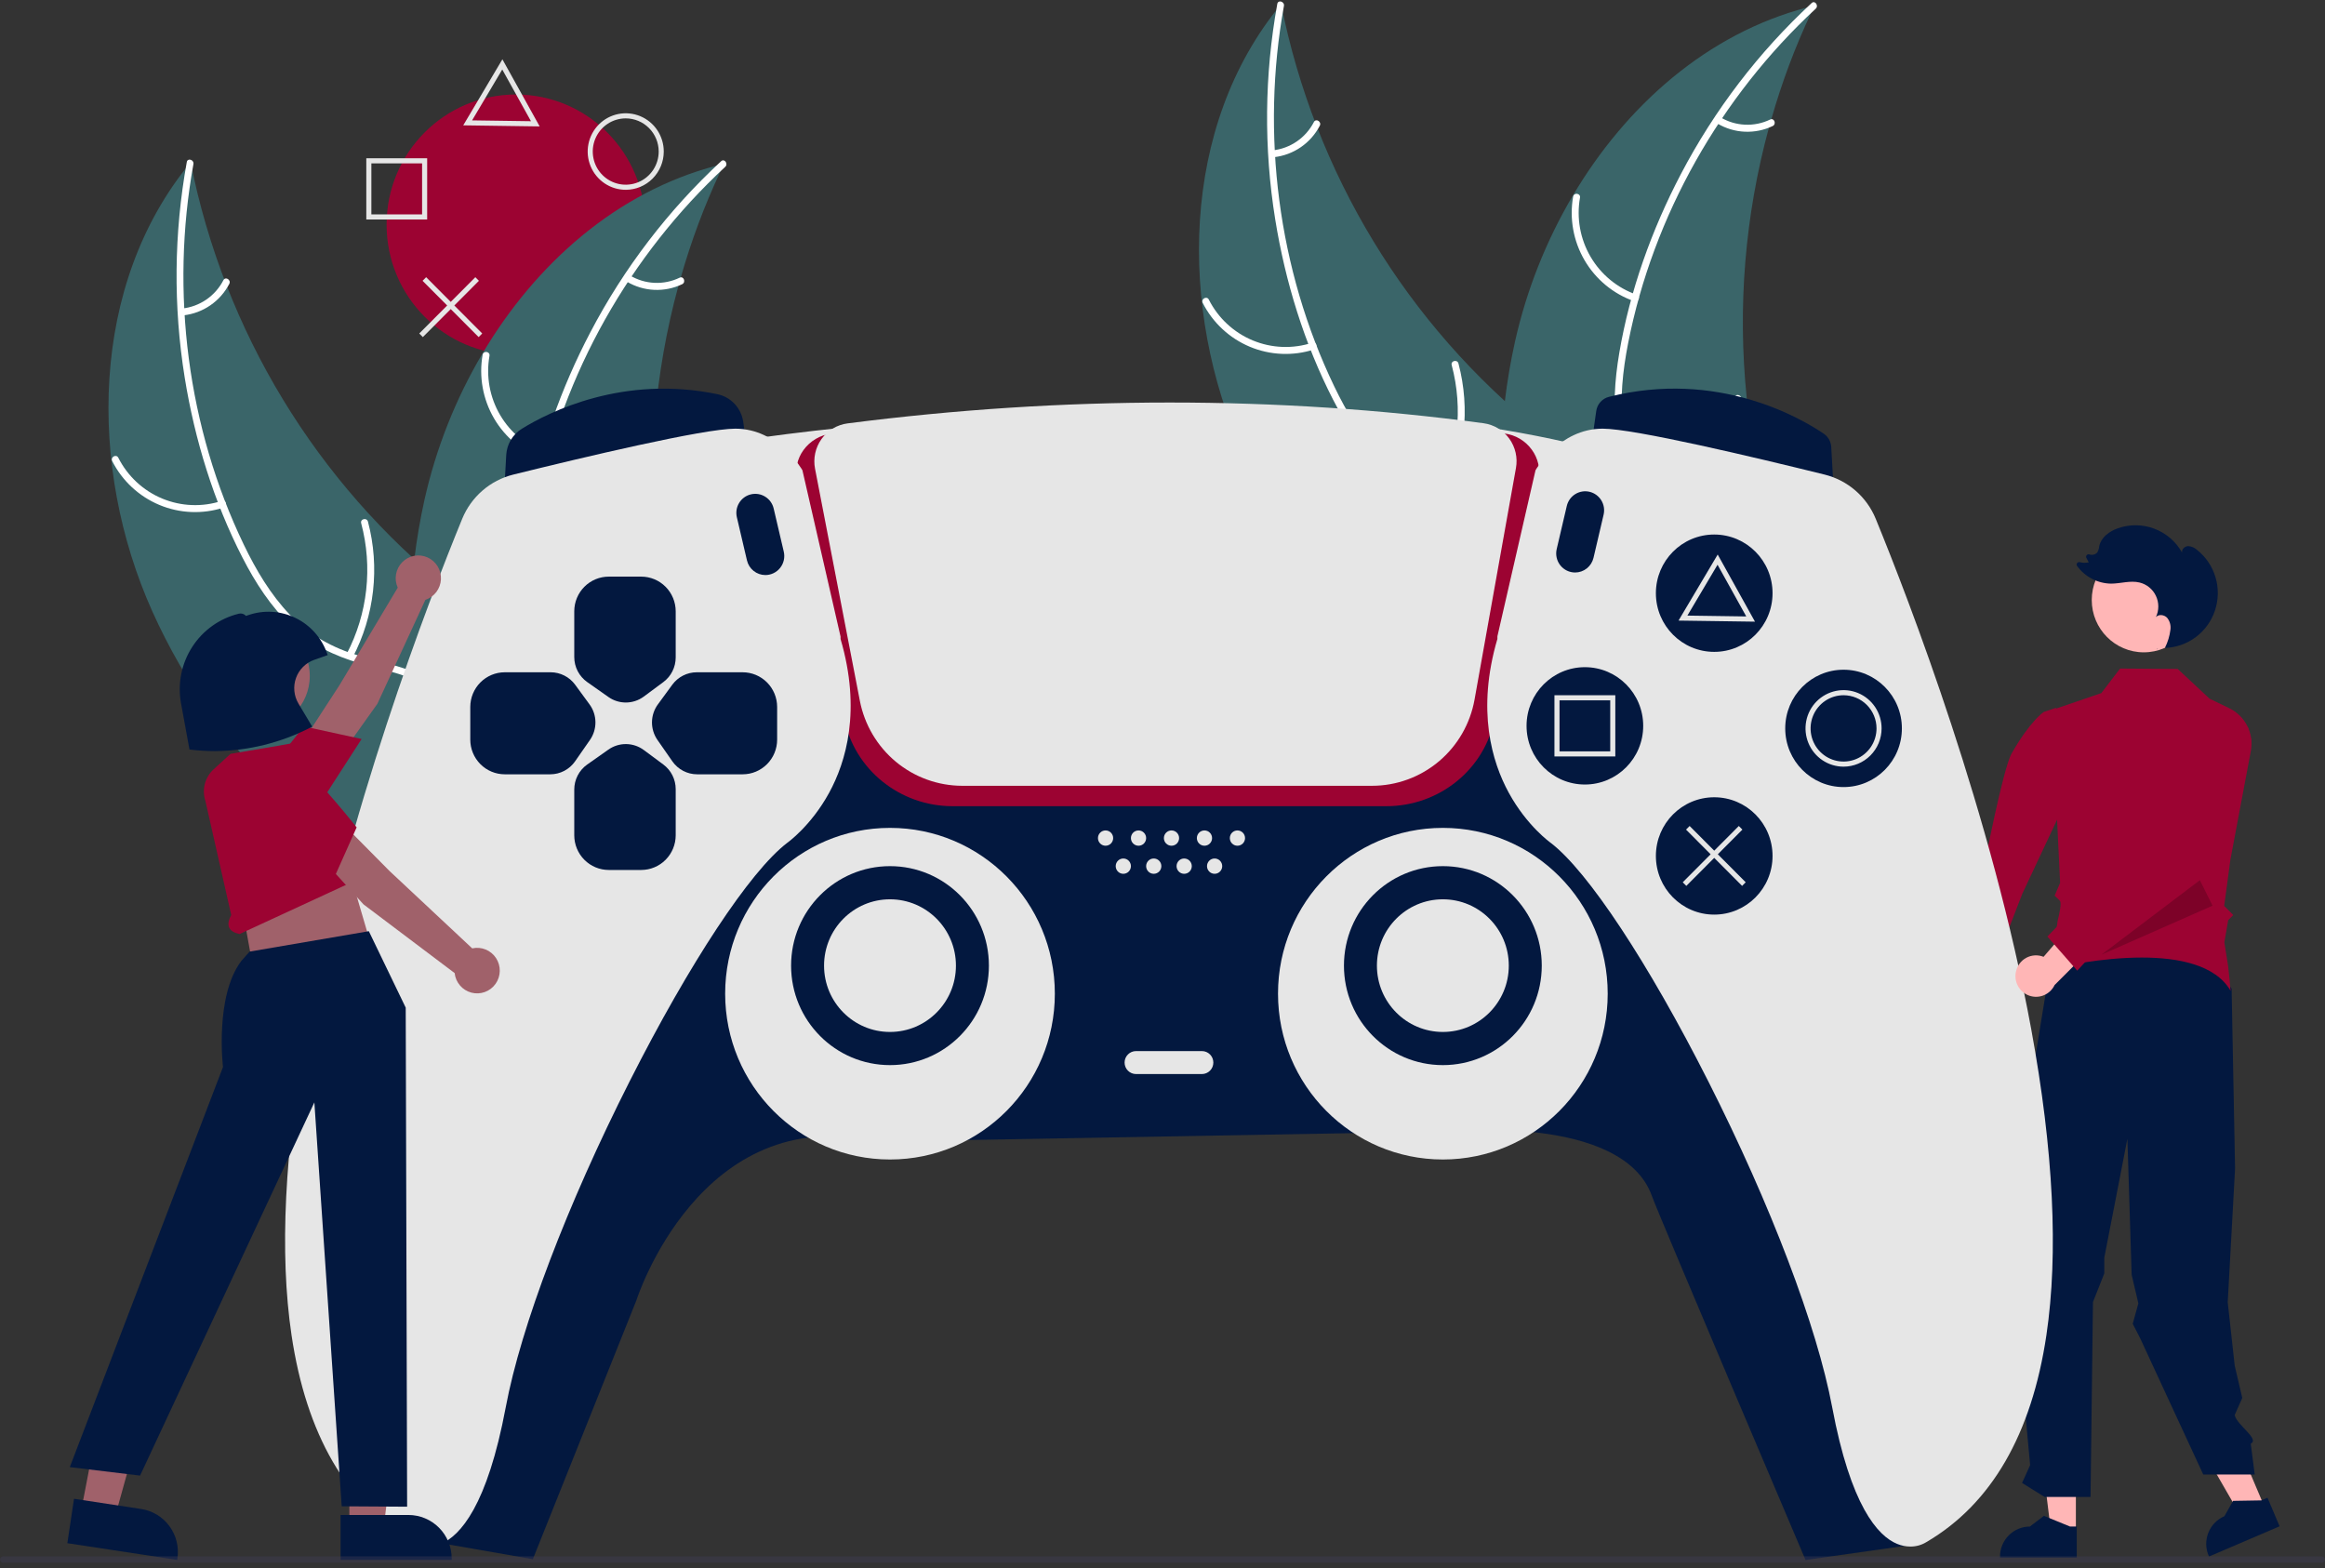 <svg width="344" height="232" viewBox="0 0 344 232" fill="none" xmlns="http://www.w3.org/2000/svg">
<rect x="0" y="0" width="344" height="232" fill="#333333" stroke="none"/>
<g clip-path="url(#clip0_1058_349)">
<path d="M335.215 223.342L331.818 224.798L324.617 212.311L329.631 210.162L335.215 223.342Z" fill="#FFB6B6"/>
<path d="M307.141 226.575L303.449 226.575L301.692 212.248H307.142L307.141 226.575Z" fill="#FFB6B6"/>
<path d="M307.271 230.45L295.915 230.45V230.305C295.915 229.126 296.381 227.995 297.21 227.162C298.039 226.328 299.163 225.86 300.335 225.86H300.336L302.41 224.277L306.28 225.86L307.272 225.86L307.271 230.45Z" fill="#03183F"/>
<path d="M337.281 225.822L326.834 230.3L326.778 230.167C326.318 229.083 326.306 227.859 326.743 226.765C327.181 225.671 328.033 224.797 329.111 224.334L329.111 224.334L330.402 222.06L334.58 221.99L335.492 221.599L337.281 225.822Z" fill="#03183F"/>
<path d="M303.519 141.783L297.907 176.157L299.434 181.279L297.43 184.907L300.373 216.766L299.178 219.412L302.516 221.482H309.309L309.669 192.64L311.347 188.405V186.071L314.763 168.484L315.392 188.602L316.385 192.843L315.551 195.863L316.641 197.979L325.987 218.163H333.603L333.014 213.598C334.379 212.903 330.965 210.872 330.637 209.369L331.759 206.831L330.637 202.037L329.609 192.669L330.693 172.894L330.183 146.265C327.626 142.817 324.789 140.157 321.273 139.412L303.519 141.783Z" fill="#03183F"/>
<path d="M317.186 96.516C321.437 96.516 324.884 93.049 324.884 88.774C324.884 84.498 321.437 81.032 317.186 81.032C312.935 81.032 309.489 84.498 309.489 88.774C309.489 93.049 312.935 96.516 317.186 96.516Z" fill="#FFB6B6"/>
<path d="M285.451 149.905C285.355 149.47 285.355 149.019 285.451 148.584C285.547 148.15 285.737 147.741 286.007 147.388C286.276 147.035 286.62 146.746 287.013 146.541C287.406 146.335 287.839 146.219 288.282 146.201L291.382 135.833L294.967 140.152L291.473 149.335C291.455 150.085 291.164 150.802 290.655 151.35C290.147 151.898 289.456 152.24 288.713 152.31C287.971 152.38 287.229 152.174 286.628 151.731C286.027 151.288 285.608 150.638 285.451 149.905Z" fill="#FFB6B6"/>
<path d="M305.565 107.289L304.175 104.736L302.385 105.337C302.385 105.337 300.408 106.62 297.64 111.463C296.36 113.704 293.593 128.069 293.593 128.069L287.124 145.296L293.719 146.418L299.221 132.22L305.6 118.633L305.565 107.289Z" fill="#9C0332"/>
<path d="M316.901 141.675C322.321 141.675 327.789 142.748 330.028 146.585C329.97 145.751 329.823 144.304 329.67 142.977L329.11 139.411L329.678 136.141L330.428 135.386L329.084 134.034L330.001 127.209L333.027 111.13C333.264 109.865 333.079 108.557 332.501 107.409C331.922 106.26 330.983 105.337 329.829 104.781L326.921 103.375L322.208 98.977L313.682 98.913L310.901 102.551L303.579 105.052L304.808 130.626L304.002 132.517C304.183 132.684 304.563 133.04 304.77 133.27C305.062 133.594 304.69 135.266 304.442 136.234L304.102 138.812L305.173 139.582L303.781 141.237L303.502 143.337C304.885 143.008 310.863 141.675 316.901 141.675Z" fill="#9C0332"/>
<path d="M319.156 96.137C319.188 96.064 319.221 95.991 319.254 95.918C319.241 95.918 319.229 95.92 319.216 95.92L319.156 96.137Z" fill="#03183F"/>
<path d="M325.098 81.384C324.732 81.037 324.257 80.83 323.756 80.8C323.258 80.816 322.753 81.268 322.856 81.758C321.942 80.13 320.487 78.878 318.746 78.222C317.005 77.565 315.09 77.546 313.337 78.168C312.1 78.607 310.887 79.486 310.603 80.774C310.575 81.112 310.475 81.44 310.309 81.735C310.165 81.893 309.979 82.005 309.772 82.058C309.566 82.111 309.349 82.101 309.147 82.031L309.135 82.028C309.066 82.004 308.992 82.002 308.922 82.021C308.851 82.04 308.789 82.081 308.741 82.136C308.694 82.192 308.664 82.26 308.656 82.333C308.648 82.406 308.662 82.479 308.696 82.544L309.046 83.201C308.604 83.3 308.146 83.29 307.709 83.172C307.637 83.153 307.56 83.157 307.49 83.183C307.42 83.21 307.359 83.257 307.317 83.32C307.275 83.382 307.253 83.456 307.254 83.531C307.255 83.607 307.279 83.68 307.323 83.741C307.905 84.541 308.665 85.194 309.541 85.648C310.418 86.101 311.388 86.342 312.374 86.352C313.772 86.343 315.185 85.859 316.546 86.182C317.073 86.307 317.565 86.549 317.986 86.891C318.408 87.232 318.748 87.664 318.981 88.155C319.215 88.645 319.337 89.183 319.337 89.727C319.338 90.271 319.217 90.808 318.984 91.3C319.402 90.84 320.21 90.949 320.638 91.4C320.835 91.641 320.981 91.921 321.066 92.221C321.151 92.521 321.174 92.836 321.133 93.146C321.019 94.094 320.739 95.015 320.307 95.865C321.96 95.814 323.559 95.253 324.886 94.259C326.213 93.265 327.205 91.885 327.727 90.306C328.249 88.727 328.277 87.025 327.807 85.429C327.337 83.834 326.391 82.421 325.098 81.384H325.098Z" fill="#03183F"/>
<path d="M76.335 52.478C86.904 52.478 95.472 43.861 95.472 33.23C95.472 22.599 86.904 13.982 76.335 13.982C65.766 13.982 57.199 22.599 57.199 33.23C57.199 43.861 65.766 52.478 76.335 52.478Z" fill="#9C0332"/>
<path d="M22.55 90.488C12.948 69.125 13.302 42.046 28.204 24.019C33.19 49.016 46.805 71.434 66.642 87.307C74.314 93.4 83.478 99.374 85.574 108.978C86.878 114.954 85.03 121.274 81.834 126.48C78.638 131.686 74.183 135.968 69.779 140.188L69.285 141.632C50.121 128.286 32.152 111.851 22.55 90.488Z" fill="#3A6569"/>
<path d="M28.619 24.279C25.189 43.169 27.737 63.282 36.073 80.588C37.875 84.329 40.027 87.967 42.908 90.976C45.791 93.987 49.237 95.882 53.201 97.046C56.826 98.111 60.656 98.777 63.96 100.709C67.442 102.746 69.604 106.163 70.446 110.082C71.476 114.876 70.732 119.757 69.839 124.505C68.849 129.776 67.736 135.235 69.172 140.535C69.346 141.177 68.346 141.411 68.172 140.77C65.673 131.55 70.531 122.457 69.852 113.188C69.535 108.863 67.92 104.607 64.233 102.101C61.009 99.91 57.06 99.219 53.381 98.173C49.518 97.075 46.049 95.398 43.097 92.615C40.077 89.769 37.779 86.208 35.89 82.529C31.628 74.233 28.82 65.092 27.333 55.889C25.625 45.311 25.727 34.517 27.637 23.975C27.755 23.322 28.736 23.631 28.619 24.279H28.619Z" fill="white"/>
<path d="M33.068 75.106C29.957 76.109 26.593 75.967 23.577 74.706C20.561 73.444 18.089 71.145 16.602 68.219C16.303 67.626 17.206 67.131 17.505 67.725C18.884 70.452 21.187 72.594 23.998 73.763C26.809 74.931 29.943 75.051 32.835 74.1C33.463 73.894 33.693 74.902 33.068 75.106H33.068Z" fill="white"/>
<path d="M51.293 96.75C54.402 90.805 55.168 83.901 53.44 77.413C53.269 76.77 54.269 76.536 54.441 77.178C56.226 83.933 55.414 91.117 52.166 97.295C51.856 97.884 50.985 97.336 51.293 96.75H51.293Z" fill="white"/>
<path d="M26.945 45.647C28.229 45.511 29.46 45.057 30.526 44.325C31.592 43.592 32.461 42.605 33.054 41.452C33.357 40.859 34.227 41.409 33.927 41.997C33.265 43.269 32.305 44.358 31.128 45.169C29.952 45.981 28.596 46.49 27.179 46.653C27.047 46.68 26.909 46.655 26.794 46.583C26.68 46.511 26.597 46.399 26.562 46.268C26.532 46.134 26.555 45.994 26.627 45.878C26.698 45.762 26.813 45.679 26.945 45.647V45.647Z" fill="white"/>
<path d="M107.123 24.228C106.944 24.603 106.766 24.979 106.592 25.362C104.219 30.42 102.26 35.663 100.732 41.041C100.607 41.455 100.487 41.876 100.374 42.292C96.83 55.287 95.715 68.831 97.086 82.235C97.637 87.568 98.59 92.852 99.938 98.039C101.799 105.204 104.384 112.823 103.8 119.977C103.748 120.724 103.649 121.467 103.506 122.202L71.075 142.126C70.978 142.134 70.886 142.15 70.79 142.158L69.531 143.013C69.443 142.751 69.357 142.476 69.269 142.214C69.217 142.061 69.173 141.905 69.121 141.753C69.089 141.65 69.057 141.547 69.022 141.456C69.011 141.422 69.001 141.387 68.994 141.36C68.96 141.269 68.937 141.181 68.906 141.098C68.423 139.566 67.949 138.027 67.486 136.483C67.481 136.476 67.481 136.476 67.484 136.464C63.98 124.688 61.424 112.514 60.785 100.337C60.766 99.97 60.742 99.597 60.738 99.221C60.48 93.731 60.669 88.228 61.303 82.769C61.66 79.781 62.166 76.812 62.821 73.876C64.528 66.291 67.411 59.023 71.363 52.339C79.244 39.016 91.273 28.376 105.995 24.512C106.372 24.414 106.742 24.319 107.123 24.228Z" fill="#3A6569"/>
<path d="M107.301 24.687C93.257 37.692 83.251 55.294 79.548 74.16C78.747 78.239 78.288 82.447 78.787 86.594C79.287 90.743 80.904 94.344 83.373 97.674C85.629 100.719 88.288 103.57 89.77 107.114C91.332 110.849 91.012 114.886 89.339 118.525C87.291 122.977 83.776 126.423 80.221 129.674C76.275 133.282 72.119 136.968 70.093 142.068C69.848 142.686 68.909 142.267 69.154 141.65C72.678 132.776 81.999 128.457 87.005 120.645C89.341 117 90.599 112.624 89.155 108.391C87.893 104.689 85.153 101.746 82.842 98.683C80.415 95.466 78.649 92.026 77.957 88.017C77.249 83.915 77.546 79.681 78.24 75.599C79.803 66.395 83.032 57.395 87.354 49.147C92.322 39.666 98.864 31.11 106.7 23.849C107.185 23.4 107.783 24.241 107.301 24.687L107.301 24.687Z" fill="white"/>
<path d="M80.43 67.964C77.346 66.881 74.745 64.73 73.092 61.897C71.439 59.063 70.841 55.73 71.405 52.493C71.522 51.839 72.538 51.99 72.422 52.646C71.891 55.658 72.448 58.763 73.993 61.398C75.537 64.034 77.968 66.028 80.846 67.019C81.471 67.235 81.052 68.179 80.43 67.964H80.43Z" fill="white"/>
<path d="M82.026 96.282C88.067 93.418 92.812 88.369 95.315 82.143C95.563 81.525 96.502 81.944 96.255 82.561C93.637 89.035 88.689 94.279 82.397 97.246C81.797 97.528 81.43 96.563 82.026 96.282L82.026 96.282Z" fill="white"/>
<path d="M93.175 40.734C94.281 41.403 95.536 41.786 96.826 41.847C98.115 41.908 99.4 41.646 100.564 41.084C101.16 40.794 101.526 41.76 100.934 42.048C99.645 42.663 98.226 42.95 96.801 42.886C95.376 42.822 93.988 42.407 92.759 41.679C92.638 41.62 92.543 41.517 92.494 41.39C92.446 41.264 92.447 41.123 92.497 40.998C92.553 40.873 92.656 40.775 92.782 40.726C92.909 40.676 93.05 40.679 93.175 40.734V40.734Z" fill="white"/>
<path d="M183.898 67.088C174.296 45.725 174.65 18.646 189.552 0.619C194.538 25.616 208.153 48.035 227.99 63.907C235.662 70 244.826 75.974 246.922 85.578C248.227 91.554 246.378 97.874 243.182 103.08C239.986 108.286 235.531 112.568 231.127 116.788L230.633 118.232C211.469 104.886 193.5 88.451 183.898 67.088Z" fill="#3A6569"/>
<path d="M189.967 0.88C186.537 19.769 189.085 39.882 197.421 57.188C199.223 60.93 201.375 64.567 204.256 67.576C207.139 70.587 210.585 72.482 214.55 73.647C218.174 74.711 222.004 75.377 225.308 77.31C228.791 79.346 230.952 82.763 231.794 86.682C232.824 91.476 232.08 96.357 231.188 101.105C230.197 106.376 229.084 111.836 230.52 117.135C230.694 117.777 229.694 118.011 229.52 117.37C227.022 108.15 231.879 99.057 231.2 89.788C230.883 85.463 229.269 81.207 225.582 78.701C222.357 76.51 218.408 75.819 214.729 74.773C210.866 73.675 207.397 71.998 204.445 69.215C201.425 66.369 199.127 62.808 197.238 59.13C192.977 50.833 190.168 41.692 188.682 32.489C186.973 21.912 187.075 11.118 188.985 0.575C189.104 -0.078 190.085 0.231 189.967 0.88H189.967Z" fill="white"/>
<path d="M194.416 51.707C191.306 52.709 187.942 52.567 184.925 51.306C181.909 50.044 179.437 47.745 177.95 44.819C177.652 44.227 178.554 43.732 178.853 44.325C180.232 47.053 182.535 49.194 185.347 50.363C188.158 51.532 191.292 51.651 194.183 50.7C194.811 50.495 195.041 51.502 194.416 51.707V51.707Z" fill="white"/>
<path d="M212.641 73.35C215.75 67.406 216.516 60.501 214.788 54.013C214.617 53.371 215.617 53.136 215.789 53.778C217.574 60.533 216.762 67.717 213.514 73.896C213.204 74.484 212.333 73.936 212.641 73.35H212.641Z" fill="white"/>
<path d="M188.293 22.247C189.577 22.111 190.808 21.657 191.874 20.925C192.94 20.193 193.809 19.206 194.402 18.052C194.705 17.46 195.575 18.009 195.275 18.597C194.614 19.869 193.653 20.958 192.477 21.769C191.3 22.581 189.944 23.09 188.527 23.253C188.395 23.28 188.257 23.255 188.143 23.183C188.028 23.112 187.945 22.999 187.91 22.868C187.88 22.734 187.903 22.594 187.975 22.478C188.047 22.362 188.161 22.279 188.293 22.247V22.247Z" fill="white"/>
<path d="M268.471 0.828C268.293 1.204 268.114 1.579 267.94 1.962C265.568 7.02 263.608 12.264 262.08 17.641C261.955 18.055 261.835 18.476 261.722 18.893C258.178 31.887 257.063 45.431 258.435 58.835C258.985 64.168 259.938 69.452 261.286 74.639C263.147 81.804 265.732 89.423 265.149 96.577C265.096 97.324 264.998 98.067 264.854 98.802L232.423 118.726C232.326 118.734 232.234 118.75 232.138 118.758L230.879 119.613C230.791 119.351 230.705 119.076 230.617 118.814C230.565 118.662 230.521 118.505 230.469 118.353C230.437 118.25 230.405 118.147 230.37 118.056C230.359 118.022 230.349 117.987 230.343 117.96C230.308 117.87 230.285 117.781 230.254 117.698C229.771 116.166 229.297 114.627 228.834 113.083C228.829 113.076 228.829 113.076 228.832 113.064C225.328 101.288 222.772 89.114 222.133 76.937C222.114 76.57 222.09 76.197 222.086 75.821C221.828 70.331 222.018 64.829 222.651 59.369C223.008 56.381 223.515 53.413 224.17 50.476C225.876 42.891 228.759 35.623 232.711 28.939C240.592 15.616 252.621 4.976 267.343 1.112C267.72 1.014 268.09 0.919 268.471 0.828Z" fill="#3A6569"/>
<path d="M268.65 1.287C254.605 14.292 244.599 31.894 240.896 50.76C240.096 54.839 239.636 59.047 240.136 63.194C240.635 67.343 242.252 70.944 244.721 74.274C246.978 77.319 249.637 80.171 251.118 83.714C252.68 87.449 252.36 91.486 250.687 95.125C248.64 99.577 245.124 103.023 241.57 106.274C237.623 109.882 233.467 113.568 231.442 118.669C231.196 119.287 230.257 118.867 230.502 118.25C234.026 109.376 243.347 105.057 248.353 97.245C250.689 93.6 251.947 89.225 250.504 84.991C249.241 81.289 246.501 78.346 244.19 75.283C241.763 72.067 239.997 68.626 239.305 64.617C238.598 60.516 238.894 56.281 239.588 52.2C241.152 42.995 244.38 33.995 248.703 25.747C253.67 16.267 260.213 7.71 268.048 0.449C268.533 -0 269.132 0.841 268.65 1.287L268.65 1.287Z" fill="white"/>
<path d="M241.778 44.564C238.694 43.481 236.093 41.33 234.44 38.496C232.787 35.663 232.189 32.33 232.754 29.093C232.87 28.439 233.887 28.59 233.77 29.246C233.239 32.258 233.796 35.363 235.341 37.998C236.886 40.634 239.316 42.628 242.194 43.619C242.819 43.835 242.4 44.779 241.778 44.564H241.778Z" fill="white"/>
<path d="M243.374 72.882C249.415 70.018 254.16 64.969 256.664 58.743C256.911 58.126 257.85 58.544 257.603 59.161C254.985 65.636 250.037 70.879 243.745 73.846C243.145 74.128 242.778 73.163 243.374 72.882L243.374 72.882Z" fill="white"/>
<path d="M254.523 17.334C255.63 18.004 256.884 18.386 258.174 18.447C259.463 18.508 260.748 18.246 261.912 17.684C262.508 17.395 262.875 18.36 262.282 18.648C260.993 19.263 259.574 19.55 258.149 19.486C256.724 19.422 255.337 19.008 254.107 18.279C253.986 18.22 253.891 18.117 253.843 17.991C253.794 17.864 253.795 17.724 253.846 17.598C253.901 17.473 254.004 17.375 254.131 17.326C254.258 17.277 254.399 17.28 254.523 17.334Z" fill="white"/>
<path d="M61.514 225.524L65.058 228.285L78.84 230.69L94.159 192.39C94.159 192.39 103.539 162.873 129.805 168.911L214.232 167.402C214.232 167.402 240.154 164.73 244.438 177.026C245.249 179.355 267.139 230.808 267.139 230.808L282.486 228.629L280.647 184.763L244.195 99.655L180.836 95.676L115.547 100.221L61.514 225.524Z" fill="#03183F"/>
<path d="M131.681 171.553C145.152 171.553 156.071 160.57 156.071 147.021C156.071 133.473 145.152 122.489 131.681 122.489C118.211 122.489 107.292 133.473 107.292 147.021C107.292 160.57 118.211 171.553 131.681 171.553Z" fill="#E6E6E6"/>
<path d="M213.481 171.553C226.951 171.553 237.871 160.57 237.871 147.021C237.871 133.473 226.951 122.489 213.481 122.489C200.011 122.489 189.091 133.473 189.091 147.021C189.091 160.57 200.011 171.553 213.481 171.553Z" fill="#E6E6E6"/>
<path d="M103.164 66.631L113.206 64.651C113.206 64.651 188.817 53.799 236.608 66.631L232.993 76.822L106.541 76.067L103.164 66.631Z" fill="#E6E6E6"/>
<path d="M205.109 119.281H140.942C133.151 119.281 126.417 113.855 124.931 106.378L117.909 71.051C117.753 70.28 117.76 69.485 117.927 68.716C118.094 67.948 118.419 67.223 118.881 66.588C119.364 65.922 119.977 65.363 120.684 64.945C121.391 64.527 122.175 64.26 122.989 64.16C156.832 59.935 190.343 59.928 222.593 64.139C223.396 64.237 224.169 64.501 224.866 64.914C225.562 65.326 226.167 65.878 226.642 66.536C227.101 67.162 227.427 67.876 227.599 68.634C227.771 69.391 227.787 70.177 227.645 70.941L221.162 106.16C219.763 113.763 213.012 119.281 205.109 119.281Z" fill="#9C0332"/>
<path d="M74.62 72.383L74.9 67.327C74.943 66.54 75.176 65.775 75.578 65.097C75.98 64.42 76.539 63.85 77.207 63.438C81.258 60.938 92.187 55.434 106.134 58.319C107.114 58.523 108.007 59.025 108.692 59.757C109.378 60.49 109.823 61.417 109.966 62.412L110.34 65.043L74.62 72.383Z" fill="#03183F"/>
<path d="M271.293 72.383L235.573 65.043L236.174 60.817C236.243 60.318 236.459 59.851 236.794 59.476C237.129 59.102 237.568 58.837 238.054 58.715C254.138 54.655 266.449 61.865 269.84 64.171C270.162 64.391 270.429 64.682 270.621 65.022C270.813 65.362 270.925 65.743 270.947 66.133L271.293 72.383Z" fill="#03183F"/>
<path d="M63.279 228.821C62.418 228.83 61.573 228.591 60.843 228.132C51.279 222.514 45.316 212.22 43.135 197.543C41.332 185.42 42.085 170.204 45.371 152.316C51.198 120.603 63.411 88.904 68.391 76.748C69.051 75.143 70.076 73.717 71.384 72.584C72.692 71.451 74.247 70.643 75.922 70.224C86.189 67.684 104.112 63.423 108.793 63.423C115.207 63.423 118.678 69.497 118.712 69.558L118.731 69.608L124.364 94.178V94.533C127.472 105.109 125.163 112.749 122.677 117.296C119.979 122.232 116.487 124.696 116.453 124.72C110.97 128.918 102.038 142.442 93.149 160.01C83.911 178.266 77.063 196.28 74.831 208.198C72.099 222.785 68.093 227.25 65.215 228.428C64.601 228.684 63.944 228.818 63.279 228.821V228.821Z" fill="#E6E6E6"/>
<path d="M202.994 116.262H142.365C138.786 116.257 135.321 115.002 132.56 112.713C129.799 110.423 127.914 107.24 127.226 103.708L120.591 69.349C120.444 68.589 120.453 67.806 120.618 67.049C120.783 66.292 121.101 65.578 121.552 64.949C122.002 64.321 122.576 63.792 123.238 63.395C123.9 62.999 124.635 62.743 125.399 62.643C157.378 58.534 189.043 58.527 219.516 62.622C220.269 62.725 220.994 62.98 221.647 63.373C222.299 63.765 222.866 64.287 223.312 64.905C223.759 65.524 224.077 66.227 224.246 66.973C224.415 67.718 224.433 68.49 224.297 69.243L218.172 103.496C217.534 107.077 215.664 110.319 212.889 112.653C210.114 114.987 206.611 116.264 202.994 116.262V116.262Z" fill="#E6E6E6"/>
<path d="M282.635 228.821C281.97 228.818 281.313 228.684 280.699 228.428C277.82 227.25 273.814 222.785 271.082 208.198C268.85 196.28 262.002 178.266 252.764 160.01C243.875 142.442 234.943 128.918 229.454 124.715C229.426 124.696 225.934 122.232 223.236 117.296C220.75 112.749 218.441 105.109 221.549 94.533L221.553 94.136L227.188 69.582L227.201 69.558C227.235 69.497 230.706 63.423 237.121 63.423C241.801 63.423 259.724 67.684 269.991 70.224C271.666 70.643 273.221 71.451 274.529 72.584C275.837 73.717 276.862 75.143 277.522 76.748V76.748C282.502 88.904 294.715 120.603 300.542 152.316C303.828 170.204 304.581 185.42 302.779 197.543C300.597 212.22 294.634 222.514 285.057 228.14C284.331 228.595 283.491 228.831 282.635 228.821V228.821Z" fill="#E6E6E6"/>
<path d="M131.681 157.589C139.763 157.589 146.315 150.999 146.315 142.87C146.315 134.74 139.763 128.15 131.681 128.15C123.599 128.15 117.047 134.74 117.047 142.87C117.047 150.999 123.599 157.589 131.681 157.589Z" fill="#03183F"/>
<path d="M131.681 152.683C137.069 152.683 141.437 148.289 141.437 142.87C141.437 137.45 137.069 133.057 131.681 133.057C126.293 133.057 121.925 137.45 121.925 142.87C121.925 148.289 126.293 152.683 131.681 152.683Z" fill="#E6E6E6"/>
<path d="M213.481 157.589C221.563 157.589 228.115 150.999 228.115 142.87C228.115 134.74 221.563 128.15 213.481 128.15C205.399 128.15 198.847 134.74 198.847 142.87C198.847 150.999 205.399 157.589 213.481 157.589Z" fill="#03183F"/>
<path d="M213.481 152.683C218.869 152.683 223.237 148.289 223.237 142.87C223.237 137.45 218.869 133.057 213.481 133.057C208.093 133.057 203.725 137.45 203.725 142.87C203.725 148.289 208.093 152.683 213.481 152.683Z" fill="#E6E6E6"/>
<path d="M163.576 125.131C164.198 125.131 164.701 124.624 164.701 123.999C164.701 123.374 164.198 122.867 163.576 122.867C162.954 122.867 162.45 123.374 162.45 123.999C162.45 124.624 162.954 125.131 163.576 125.131Z" fill="#E6E6E6"/>
<path d="M168.454 125.131C169.075 125.131 169.579 124.624 169.579 123.999C169.579 123.374 169.075 122.867 168.454 122.867C167.832 122.867 167.328 123.374 167.328 123.999C167.328 124.624 167.832 125.131 168.454 125.131Z" fill="#E6E6E6"/>
<path d="M166.202 129.283C166.824 129.283 167.328 128.776 167.328 128.15C167.328 127.525 166.824 127.018 166.202 127.018C165.581 127.018 165.077 127.525 165.077 128.15C165.077 128.776 165.581 129.283 166.202 129.283Z" fill="#E6E6E6"/>
<path d="M170.705 129.283C171.327 129.283 171.831 128.776 171.831 128.15C171.831 127.525 171.327 127.018 170.705 127.018C170.083 127.018 169.579 127.525 169.579 128.15C169.579 128.776 170.083 129.283 170.705 129.283Z" fill="#E6E6E6"/>
<path d="M175.208 129.283C175.83 129.283 176.334 128.776 176.334 128.15C176.334 127.525 175.83 127.018 175.208 127.018C174.586 127.018 174.082 127.525 174.082 128.15C174.082 128.776 174.586 129.283 175.208 129.283Z" fill="#E6E6E6"/>
<path d="M179.711 129.283C180.332 129.283 180.836 128.776 180.836 128.15C180.836 127.525 180.332 127.018 179.711 127.018C179.089 127.018 178.585 127.525 178.585 128.15C178.585 128.776 179.089 129.283 179.711 129.283Z" fill="#E6E6E6"/>
<path d="M173.332 125.131C173.953 125.131 174.457 124.624 174.457 123.999C174.457 123.374 173.953 122.867 173.332 122.867C172.71 122.867 172.206 123.374 172.206 123.999C172.206 124.624 172.71 125.131 173.332 125.131Z" fill="#E6E6E6"/>
<path d="M178.21 125.131C178.831 125.131 179.335 124.624 179.335 123.999C179.335 123.374 178.831 122.867 178.21 122.867C177.588 122.867 177.084 123.374 177.084 123.999C177.084 124.624 177.588 125.131 178.21 125.131Z" fill="#E6E6E6"/>
<path d="M183.088 125.131C183.709 125.131 184.213 124.624 184.213 123.999C184.213 123.374 183.709 122.867 183.088 122.867C182.466 122.867 181.962 123.374 181.962 123.999C181.962 124.624 182.466 125.131 183.088 125.131Z" fill="#E6E6E6"/>
<path d="M177.834 158.91H168.079C167.631 158.91 167.201 158.731 166.885 158.412C166.568 158.094 166.39 157.662 166.39 157.212C166.39 156.761 166.568 156.329 166.885 156.011C167.201 155.692 167.631 155.513 168.079 155.513H177.834C178.282 155.513 178.712 155.692 179.028 156.011C179.345 156.329 179.523 156.761 179.523 157.212C179.523 157.662 179.345 158.094 179.028 158.412C178.712 158.731 178.282 158.91 177.834 158.91Z" fill="#E6E6E6"/>
<path d="M113.237 85.082C112.607 85.08 111.996 84.865 111.503 84.471C111.01 84.078 110.663 83.528 110.518 82.912L109.022 76.523C108.853 75.797 108.977 75.033 109.368 74.398C109.758 73.764 110.383 73.312 111.105 73.141C111.827 72.97 112.587 73.094 113.217 73.487C113.848 73.879 114.299 74.507 114.469 75.233L115.965 81.621C116.062 82.035 116.064 82.465 115.971 82.88C115.879 83.294 115.695 83.682 115.433 84.015C115.17 84.348 114.836 84.617 114.456 84.801C114.076 84.986 113.659 85.082 113.237 85.082V85.082Z" fill="#03183F"/>
<path d="M233.052 84.704C232.629 84.705 232.213 84.609 231.832 84.424C231.452 84.239 231.118 83.97 230.856 83.638C230.593 83.305 230.409 82.917 230.317 82.502C230.225 82.088 230.227 81.658 230.323 81.244L231.819 74.855C231.99 74.129 232.44 73.501 233.071 73.109C233.702 72.717 234.462 72.593 235.183 72.764C235.905 72.935 236.53 73.387 236.921 74.021C237.311 74.655 237.435 75.419 237.266 76.146L235.77 82.535C235.625 83.151 235.278 83.7 234.785 84.094C234.292 84.488 233.681 84.703 233.052 84.704V84.704Z" fill="#03183F"/>
<path d="M92.593 103.94C91.672 103.941 90.774 103.656 90.02 103.124L86.879 100.913C86.289 100.496 85.806 99.943 85.473 99.299C85.14 98.656 84.966 97.941 84.966 97.215V90.443C84.967 89.083 85.505 87.779 86.461 86.818C87.417 85.856 88.713 85.315 90.065 85.314H94.875C96.227 85.315 97.523 85.856 98.479 86.818C99.435 87.779 99.973 89.083 99.975 90.443V97.281C99.973 97.988 99.808 98.685 99.49 99.316C99.174 99.947 98.714 100.495 98.149 100.915L95.255 103.06C94.484 103.632 93.551 103.941 92.593 103.94V103.94Z" fill="#03183F"/>
<path d="M94.875 128.716H90.065C88.713 128.715 87.417 128.174 86.461 127.212C85.505 126.251 84.967 124.947 84.966 123.587V116.815C84.966 116.089 85.14 115.375 85.473 114.731C85.806 114.087 86.289 113.534 86.879 113.117L90.02 110.906C90.789 110.364 91.709 110.078 92.648 110.09C93.587 110.101 94.499 110.409 95.255 110.97L98.149 113.115C98.714 113.536 99.174 114.083 99.49 114.714C99.808 115.345 99.973 116.042 99.975 116.749V123.587C99.973 124.947 99.435 126.251 98.479 127.212C97.523 128.174 96.227 128.715 94.875 128.716V128.716Z" fill="#03183F"/>
<path d="M109.884 114.563H103.151C102.43 114.563 101.719 114.388 101.079 114.053C100.439 113.718 99.889 113.232 99.475 112.638L97.277 109.479C96.738 108.706 96.454 107.781 96.465 106.836C96.477 105.891 96.783 104.974 97.341 104.214L99.473 101.303C99.891 100.735 100.435 100.272 101.063 99.954C101.69 99.635 102.383 99.468 103.085 99.467H109.884C111.236 99.468 112.533 100.009 113.489 100.971C114.445 101.932 114.982 103.236 114.984 104.596V109.434C114.982 110.794 114.445 112.098 113.489 113.059C112.533 114.021 111.236 114.562 109.884 114.563V114.563Z" fill="#03183F"/>
<path d="M81.413 114.563H74.681C73.329 114.562 72.032 114.021 71.076 113.059C70.12 112.098 69.583 110.794 69.581 109.434V104.596C69.583 103.236 70.12 101.932 71.076 100.971C72.032 100.009 73.329 99.468 74.681 99.467H81.48C82.182 99.468 82.875 99.635 83.502 99.954C84.13 100.272 84.674 100.735 85.092 101.303L87.224 104.214C87.782 104.974 88.088 105.891 88.1 106.836C88.111 107.781 87.827 108.706 87.288 109.479L85.09 112.638C84.676 113.232 84.126 113.718 83.486 114.053C82.846 114.388 82.135 114.563 81.413 114.563V114.563Z" fill="#03183F"/>
<path d="M253.631 96.447C258.397 96.447 262.261 92.561 262.261 87.767C262.261 82.973 258.397 79.086 253.631 79.086C248.864 79.086 245 82.973 245 87.767C245 92.561 248.864 96.447 253.631 96.447Z" fill="#03183F"/>
<path d="M272.767 116.451C277.534 116.451 281.397 112.564 281.397 107.77C281.397 102.976 277.534 99.089 272.767 99.089C268.001 99.089 264.137 102.976 264.137 107.77C264.137 112.564 268.001 116.451 272.767 116.451Z" fill="#03183F"/>
<path d="M253.631 135.321C258.397 135.321 262.261 131.435 262.261 126.641C262.261 121.847 258.397 117.96 253.631 117.96C248.864 117.96 245 121.847 245 126.641C245 131.435 248.864 135.321 253.631 135.321Z" fill="#03183F"/>
<path d="M234.494 116.073C239.26 116.073 243.124 112.187 243.124 107.393C243.124 102.598 239.26 98.712 234.494 98.712C229.728 98.712 225.864 102.598 225.864 107.393C225.864 112.187 229.728 116.073 234.494 116.073Z" fill="#03183F"/>
<path d="M272.767 113.431C271.654 113.431 270.566 113.099 269.64 112.477C268.715 111.855 267.993 110.971 267.567 109.936C267.141 108.902 267.03 107.764 267.247 106.665C267.464 105.567 268 104.559 268.787 103.767C269.575 102.975 270.577 102.436 271.669 102.217C272.761 101.999 273.893 102.111 274.921 102.54C275.95 102.968 276.829 103.694 277.447 104.625C278.066 105.556 278.396 106.65 278.396 107.77C278.394 109.271 277.8 110.71 276.745 111.771C275.69 112.832 274.259 113.429 272.767 113.431V113.431ZM272.767 102.863C271.802 102.863 270.859 103.151 270.057 103.69C269.255 104.229 268.63 104.996 268.261 105.892C267.891 106.789 267.795 107.775 267.983 108.727C268.171 109.679 268.636 110.553 269.318 111.239C270 111.925 270.869 112.393 271.816 112.582C272.762 112.771 273.743 112.674 274.634 112.303C275.525 111.931 276.287 111.303 276.823 110.496C277.359 109.689 277.645 108.74 277.645 107.77C277.644 106.469 277.129 105.222 276.215 104.302C275.3 103.382 274.061 102.865 272.767 102.863V102.863Z" fill="#E6E6E6"/>
<path d="M259.661 91.978L248.35 91.818L254.145 82.045L259.661 91.978ZM249.661 91.081L258.372 91.205L254.123 83.555L249.661 91.081Z" fill="#E6E6E6"/>
<path d="M238.997 111.921H229.991V102.863H238.997V111.921ZM230.742 111.167H238.246V103.618H230.742V111.167Z" fill="#E6E6E6"/>
<path d="M258.288 130.538L254.162 126.396L257.8 122.744L257.27 122.209L253.631 125.862L249.991 122.209L249.461 122.744L253.099 126.396L248.974 130.538L249.504 131.072L253.631 126.929L257.757 131.072L258.288 130.538Z" fill="#E6E6E6"/>
<path d="M92.581 28.081C91.468 28.081 90.379 27.75 89.454 27.128C88.528 26.505 87.807 25.621 87.381 24.587C86.955 23.552 86.843 22.414 87.061 21.316C87.278 20.218 87.814 19.209 88.601 18.417C89.388 17.625 90.391 17.086 91.483 16.868C92.575 16.649 93.706 16.762 94.735 17.19C95.763 17.619 96.642 18.344 97.261 19.275C97.879 20.206 98.209 21.301 98.209 22.42C98.208 23.921 97.614 25.36 96.559 26.422C95.504 27.483 94.073 28.08 92.581 28.081V28.081ZM92.581 17.514C91.616 17.514 90.673 17.802 89.871 18.341C89.069 18.88 88.443 19.646 88.074 20.543C87.705 21.439 87.608 22.426 87.797 23.378C87.985 24.329 88.449 25.203 89.132 25.89C89.814 26.576 90.683 27.043 91.629 27.232C92.576 27.422 93.556 27.325 94.448 26.953C95.339 26.582 96.101 25.953 96.637 25.146C97.173 24.339 97.459 23.391 97.459 22.42C97.457 21.119 96.943 19.872 96.028 18.953C95.114 18.033 93.874 17.515 92.581 17.514V17.514Z" fill="#E6E6E6"/>
<path d="M79.85 18.706L68.539 18.545L74.333 8.773L79.85 18.706ZM69.85 17.809L78.561 17.933L74.312 10.283L69.85 17.809Z" fill="#E6E6E6"/>
<path d="M63.202 32.475H54.197V23.417H63.202V32.475ZM54.947 31.72H62.452V24.172H54.947V31.72Z" fill="#E6E6E6"/>
<path d="M71.347 49.34L67.221 45.198L70.86 41.546L70.329 41.011L66.69 44.665L63.051 41.011L62.52 41.546L66.159 45.198L62.033 49.34L62.563 49.874L66.69 45.731L70.817 49.874L71.347 49.34Z" fill="#E6E6E6"/>
<path opacity="0.2" d="M325.487 130.226L310.922 141.252L327.363 134L325.487 130.226Z" fill="black"/>
<path d="M56.073 143.813L37.687 144.568L35.435 132.113L51.195 127.207L56.073 143.813Z" fill="#A0616A"/>
<path d="M49.313 113.289L45.212 109.089L50.24 101.356L58.847 86.947C58.566 86.326 58.478 85.634 58.597 84.962C58.715 84.29 59.033 83.671 59.509 83.185C59.985 82.699 60.597 82.37 61.263 82.242C61.929 82.113 62.618 82.191 63.239 82.465C63.86 82.738 64.384 83.195 64.741 83.775C65.099 84.355 65.272 85.031 65.24 85.712C65.207 86.393 64.97 87.049 64.559 87.591C64.148 88.134 63.583 88.538 62.938 88.751L55.834 104.134L49.313 113.289Z" fill="#A0616A"/>
<path d="M44.77 122.877C44.289 123.627 43.603 124.222 42.794 124.59C41.986 124.959 41.089 125.085 40.211 124.954C39.375 124.855 38.586 124.512 37.941 123.969C37.296 123.425 36.823 122.703 36.58 121.893C36.401 121.318 36.349 120.71 36.427 120.113C36.506 119.515 36.713 118.942 37.034 118.434C39.777 113.782 44.837 107.639 44.888 107.577L44.968 107.479L53.502 109.339L44.77 122.877Z" fill="#9C0332"/>
<path d="M51.691 225.822L56.79 225.822L59.215 206.04L51.69 206.04L51.691 225.822Z" fill="#A0616A"/>
<path d="M50.39 224.148L60.432 224.148H60.432C62.129 224.148 63.757 224.826 64.957 226.033C66.157 227.24 66.831 228.877 66.832 230.584V230.793L50.39 230.794L50.39 224.148Z" fill="#03183F"/>
<path d="M11.988 223.603L17.029 224.369L22.368 205.174L15.759 204.042L11.988 223.603Z" fill="#A0616A"/>
<path d="M10.951 221.751L20.88 223.261L20.88 223.261C22.558 223.516 24.067 224.431 25.074 225.805C26.081 227.179 26.505 228.899 26.251 230.587L26.22 230.794L9.963 228.323L10.951 221.751Z" fill="#03183F"/>
<path d="M36.936 140.794L54.572 137.775L60.029 149.088L60.237 222.925L50.558 222.864L46.512 163.102L20.725 218.323L10.327 217.068L32.994 157.873C32.994 157.873 31.747 147.415 35.698 142.185L36.936 140.794Z" fill="#03183F"/>
<path d="M30.389 118.504C30.12 117.69 30.091 116.814 30.307 115.984C30.523 115.153 30.973 114.404 31.605 113.826L34.111 111.534L41.177 110.337L45.595 109.529L52.696 130.226L35.449 138.196C33.936 137.867 33.331 137.035 34.212 135.379L30.389 118.504Z" fill="#9C0332"/>
<path d="M46.217 125.488L51.151 122.321L57.633 128.869L69.869 140.318C70.531 140.17 71.222 140.227 71.851 140.483C72.48 140.738 73.016 141.18 73.391 141.749C73.765 142.318 73.958 142.987 73.945 143.67C73.933 144.352 73.715 145.014 73.32 145.568C72.925 146.123 72.372 146.544 71.734 146.775C71.096 147.007 70.403 147.038 69.747 146.865C69.091 146.692 68.503 146.323 68.06 145.806C67.617 145.289 67.341 144.65 67.267 143.972L53.774 133.799L46.217 125.488Z" fill="#A0616A"/>
<path d="M37.831 119.033C37.201 118.404 36.764 117.606 36.573 116.735C36.382 115.863 36.445 114.954 36.754 114.117C37.023 113.315 37.52 112.61 38.182 112.088C38.844 111.566 39.644 111.249 40.482 111.178C41.079 111.12 41.68 111.195 42.245 111.396C42.81 111.596 43.325 111.919 43.753 112.34C47.711 116.002 52.639 122.252 52.689 122.314L52.767 122.414L49.193 130.427L37.831 119.033Z" fill="#9C0332"/>
<path d="M38.076 107.819C42.359 107.819 45.832 104.326 45.832 100.017C45.832 95.709 42.359 92.216 38.076 92.216C33.792 92.216 30.32 95.709 30.32 100.017C30.32 104.326 33.792 107.819 38.076 107.819Z" fill="#A0616A"/>
<path d="M31.796 111.132C30.593 111.132 29.392 111.058 28.198 110.911L28.034 110.891L26.785 104.069C26.255 101.177 26.846 98.19 28.436 95.723C30.026 93.255 32.495 91.493 35.336 90.799C35.526 90.75 35.725 90.755 35.912 90.814C36.098 90.872 36.266 90.981 36.395 91.128L36.693 91.024C37.834 90.624 39.042 90.453 40.248 90.523C41.454 90.592 42.635 90.9 43.723 91.428C44.811 91.957 45.785 92.696 46.589 93.603C47.393 94.51 48.011 95.567 48.409 96.715L48.483 96.928L46.495 97.625C45.875 97.843 45.311 98.196 44.845 98.66C44.378 99.124 44.02 99.687 43.797 100.307C43.574 100.928 43.491 101.591 43.554 102.248C43.618 102.905 43.826 103.539 44.164 104.105L46.197 107.509L45.98 107.618C41.592 109.894 36.733 111.097 31.796 111.132V111.132Z" fill="#03183F"/>
<path d="M298.268 143.779C298.358 143.342 298.541 142.931 298.806 142.574C299.071 142.217 299.41 141.923 299.8 141.712C300.191 141.502 300.622 141.379 301.064 141.354C301.506 141.329 301.948 141.402 302.359 141.568L309.414 133.39L310.923 138.808L303.992 145.743C303.67 146.419 303.113 146.953 302.425 147.243C301.738 147.533 300.968 147.56 300.263 147.318C299.557 147.076 298.964 146.582 298.597 145.93C298.229 145.277 298.112 144.512 298.268 143.779H298.268Z" fill="#FFB6B6"/>
<path d="M329.746 107.826L332.636 107.669L333.071 109.517C333.071 109.517 333.029 111.883 330.394 116.8C327.758 121.718 307.342 143.614 307.342 143.614L302.92 138.567L313.849 127.244L320.467 115.377L329.746 107.826Z" fill="#9C0332"/>
<path d="M0.468 231.213H343.532C343.656 231.213 343.775 231.164 343.863 231.075C343.951 230.987 344 230.867 344 230.743C344 230.618 343.951 230.498 343.863 230.41C343.775 230.322 343.656 230.272 343.532 230.272H0.468C0.344 230.272 0.225 230.322 0.137 230.41C0.049 230.498 0 230.618 0 230.743C0 230.867 0.049 230.987 0.137 231.075C0.225 231.164 0.344 231.213 0.468 231.213Z" fill="#3F3D56" fill-opacity="0.4"/>
</g>
<defs>
<clipPath id="clip0_1058_349">
<rect width="344" height="231" fill="white" transform="translate(0 0.213)"/>
</clipPath>
</defs>
</svg>
